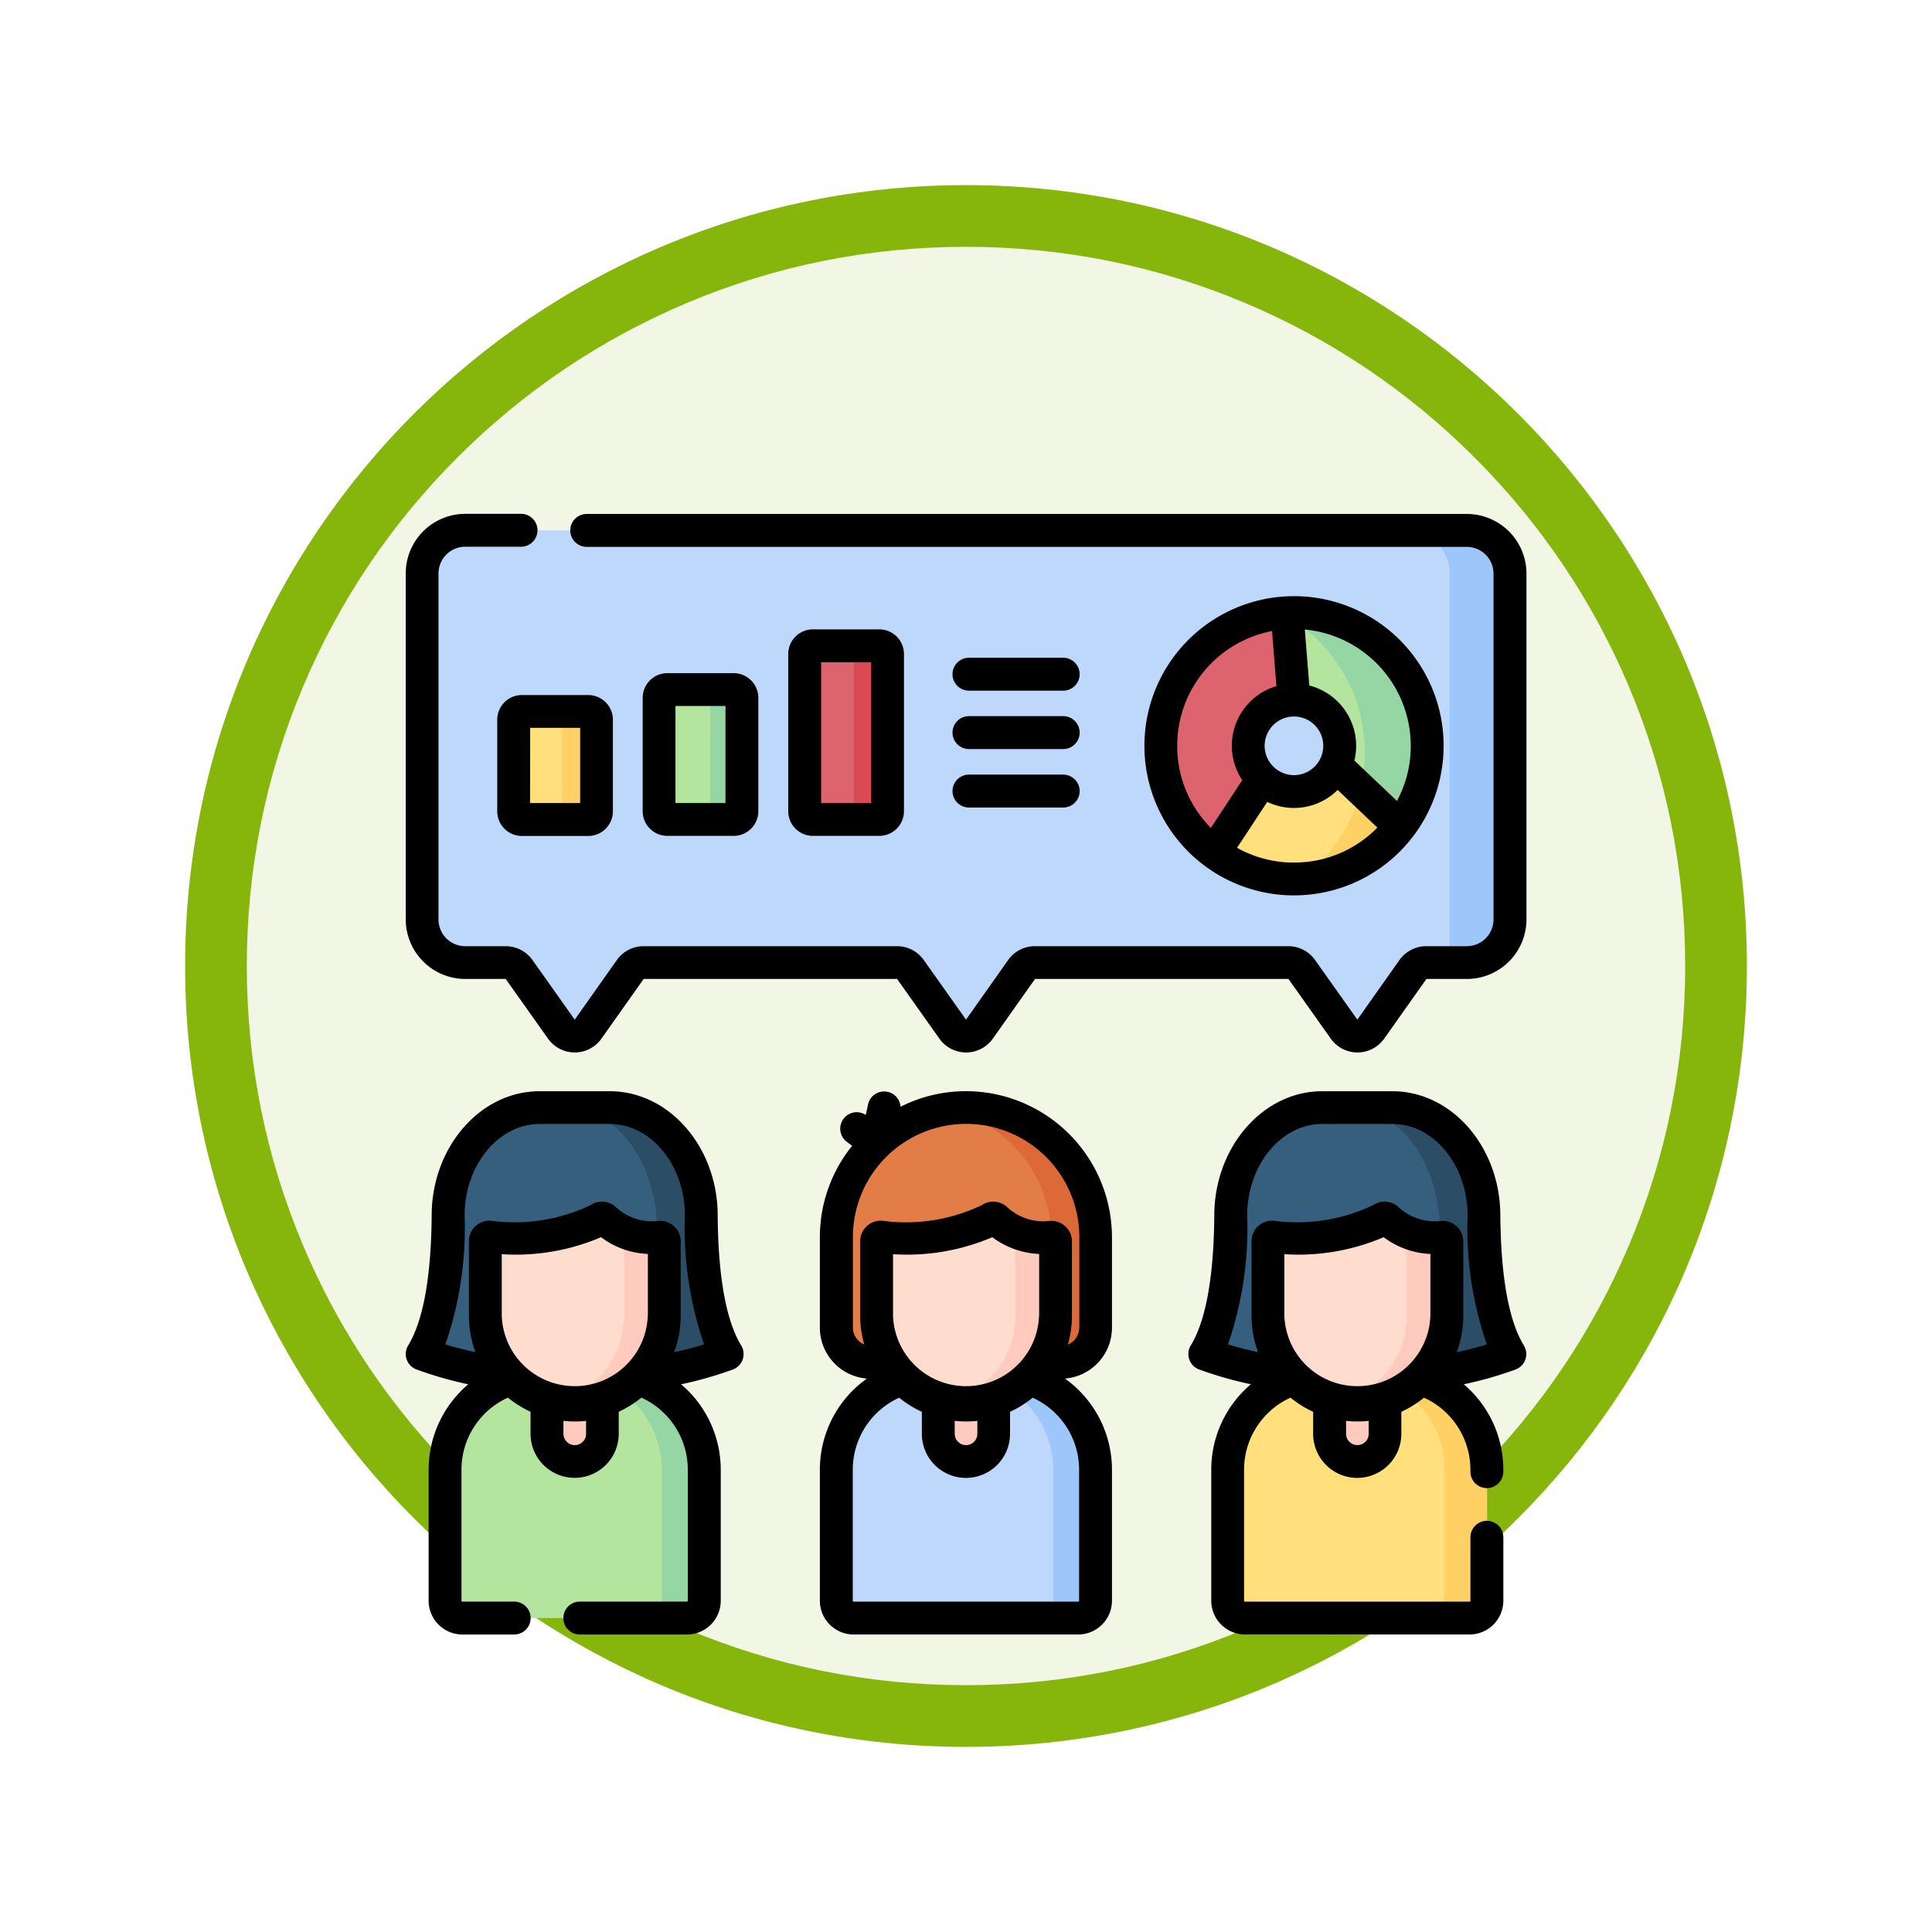 <svg xmlns="http://www.w3.org/2000/svg" xmlns:xlink="http://www.w3.org/1999/xlink" width="93.934" height="93.934" viewBox="0 0 93.934 93.934">
  <defs>
    <filter id="Path_982547" x="0" y="0" width="93.934" height="93.934" filterUnits="userSpaceOnUse">
      <feOffset dy="3" input="SourceAlpha"/>
      <feGaussianBlur stdDeviation="3" result="blur"/>
      <feFlood flood-opacity="0.161"/>
      <feComposite operator="in" in2="blur"/>
      <feComposite in="SourceGraphic"/>
    </filter>
  </defs>
  <g id="Group_1218506" data-name="Group 1218506" transform="translate(-612.533 -1199.533)">
    <g id="Group_1217855" data-name="Group 1217855">
      <g id="Group_1216251" data-name="Group 1216251" transform="translate(621.533 1203.926)">
        <g id="Group_1215747" data-name="Group 1215747" transform="translate(0 1.607)">
          <g id="Group_1214376" data-name="Group 1214376">
            <g id="Group_1207744" data-name="Group 1207744">
              <g id="Group_1206679" data-name="Group 1206679">
                <g id="Group_1183665" data-name="Group 1183665">
                  <g id="Group_1181743" data-name="Group 1181743">
                    <g id="Group_1175133" data-name="Group 1175133">
                      <g id="Group_1167337" data-name="Group 1167337">
                        <g id="Group_1166720" data-name="Group 1166720">
                          <g id="Group_1164305" data-name="Group 1164305">
                            <g id="Group_1163948" data-name="Group 1163948">
                              <g id="Group_1158168" data-name="Group 1158168">
                                <g id="Group_1152576" data-name="Group 1152576">
                                  <g id="Group_1148633" data-name="Group 1148633">
                                    <g id="Group_1148525" data-name="Group 1148525">
                                      <g transform="matrix(1, 0, 0, 1, -9, -6)" filter="url(#Path_982547)">
                                        <g id="Path_982547-2" data-name="Path 982547" transform="translate(9 6)" fill="#f2f7e5">
                                          <path d="M 37.967 74.434 C 33.043 74.434 28.268 73.47 23.773 71.568 C 19.43 69.732 15.53 67.102 12.181 63.753 C 8.831 60.403 6.202 56.503 4.365 52.161 C 2.464 47.666 1.5 42.89 1.5 37.967 C 1.5 33.043 2.464 28.268 4.365 23.773 C 6.202 19.43 8.831 15.53 12.181 12.181 C 15.53 8.831 19.43 6.202 23.773 4.365 C 28.268 2.464 33.043 1.5 37.967 1.5 C 42.89 1.5 47.666 2.464 52.161 4.365 C 56.503 6.202 60.403 8.831 63.753 12.181 C 67.102 15.53 69.732 19.43 71.568 23.773 C 73.47 28.268 74.434 33.043 74.434 37.967 C 74.434 42.89 73.47 47.666 71.568 52.161 C 69.732 56.503 67.102 60.403 63.753 63.753 C 60.403 67.102 56.503 69.732 52.161 71.568 C 47.666 73.47 42.89 74.434 37.967 74.434 Z" stroke="none"/>
                                          <path d="M 37.967 3 C 33.245 3 28.666 3.924 24.357 5.747 C 20.194 7.508 16.454 10.029 13.242 13.242 C 10.029 16.454 7.508 20.194 5.747 24.357 C 3.924 28.666 3 33.245 3 37.967 C 3 42.689 3.924 47.268 5.747 51.577 C 7.508 55.74 10.029 59.48 13.242 62.692 C 16.454 65.904 20.194 68.426 24.357 70.187 C 28.666 72.009 33.245 72.934 37.967 72.934 C 42.689 72.934 47.268 72.009 51.577 70.187 C 55.74 68.426 59.48 65.904 62.692 62.692 C 65.904 59.48 68.426 55.74 70.187 51.577 C 72.009 47.268 72.934 42.689 72.934 37.967 C 72.934 33.245 72.009 28.666 70.187 24.357 C 68.426 20.194 65.904 16.454 62.692 13.242 C 59.48 10.029 55.74 7.508 51.577 5.747 C 47.268 3.924 42.689 3 37.967 3 M 37.967 0 C 58.935 0 75.934 16.998 75.934 37.967 C 75.934 58.935 58.935 75.934 37.967 75.934 C 16.998 75.934 0 58.935 0 37.967 C 0 16.998 16.998 0 37.967 0 Z" stroke="none" fill="#86b60c"/>
                                        </g>
                                      </g>
                                    </g>
                                  </g>
                                </g>
                              </g>
                            </g>
                          </g>
                        </g>
                      </g>
                    </g>
                  </g>
                </g>
              </g>
            </g>
          </g>
        </g>
      </g>
      <g id="colaboracion_1_" data-name="colaboracion (1)" transform="translate(632.26 1224.515)">
        <path id="Path_1089904" data-name="Path 1089904" d="M384.956,395.159H378.8a4.658,4.658,0,0,0-3.223,4.431v6.359a.844.844,0,0,0,.844.844h10.918a.844.844,0,0,0,.844-.844V399.59A4.658,4.658,0,0,0,384.956,395.159Z" transform="translate(-335.611 -353.105)" fill="#ffe07d"/>
        <path id="Path_1089905" data-name="Path 1089905" d="M446.417,395.159h-2.064a4.658,4.658,0,0,1,3.223,4.431v7.2h1.22a.844.844,0,0,0,.844-.844V399.59A4.658,4.658,0,0,0,446.417,395.159Z" transform="translate(-397.071 -353.105)" fill="#ffd064"/>
        <path id="Path_1089906" data-name="Path 1089906" d="M27.347,395.159H21.188a4.658,4.658,0,0,0-3.223,4.431v6.359a.844.844,0,0,0,.844.844H29.726a.844.844,0,0,0,.844-.844V399.59A4.658,4.658,0,0,0,27.347,395.159Z" transform="translate(-16.053 -353.105)" fill="#b3e59f"/>
        <path id="Path_1089907" data-name="Path 1089907" d="M88.808,395.159H86.744a4.658,4.658,0,0,1,3.223,4.431v7.2h1.22a.844.844,0,0,0,.844-.844V399.59A4.658,4.658,0,0,0,88.808,395.159Z" transform="translate(-77.514 -353.105)" fill="#95d6a4"/>
        <path id="Path_1089908" data-name="Path 1089908" d="M207.691,283.632h-9.238a1.683,1.683,0,0,1-1.683-1.683v-4.4a6.3,6.3,0,0,1,12.605,0v4.4A1.683,1.683,0,0,1,207.691,283.632Z" transform="translate(-175.832 -242.38)" fill="#e27d47"/>
        <path id="Path_1089909" data-name="Path 1089909" d="M246.909,271.249a6.332,6.332,0,0,0-1.082.094,6.3,6.3,0,0,1,5.22,6.208v4.4a1.683,1.683,0,0,1-1.683,1.683h2.165a1.683,1.683,0,0,0,1.683-1.683v-4.4A6.3,6.3,0,0,0,246.909,271.249Z" transform="translate(-219.67 -242.38)" fill="#dd6938"/>
        <path id="Path_1089910" data-name="Path 1089910" d="M16.625,271.249H13.207c-2.44,0-4.426,2.325-4.446,5.21-.018,2.594-.3,5.2-1.261,6.773a23.483,23.483,0,0,0,14.832,0c-.958-1.576-1.243-4.179-1.261-6.773C21.051,273.574,19.065,271.249,16.625,271.249Z" transform="translate(-6.702 -242.38)" fill="#365e7d"/>
        <path id="Path_1089911" data-name="Path 1089911" d="M77.478,277.154a21.794,21.794,0,0,0,.873,6.795,18,18,0,0,0,2.54-.717c-.958-1.576-1.243-4.179-1.261-6.773-.02-2.885-2.006-5.21-4.446-5.21H73.032C75.472,271.249,77.458,273.884,77.478,277.154Z" transform="translate(-65.261 -242.38)" fill="#2b4d66"/>
        <path id="Path_1089912" data-name="Path 1089912" d="M65.891,399.732a1.346,1.346,0,0,1-1.346-1.346v-2.61h2.692v2.61A1.346,1.346,0,0,1,65.891,399.732Z" transform="translate(-57.677 -353.657)" fill="#ffcbbe"/>
        <path id="Path_1089913" data-name="Path 1089913" d="M40.661,330.85a4.35,4.35,0,0,1-4.351-4.35v-3.608a.2.2,0,0,1,.218-.2c2,.139,4.2-.1,5.337-.89a.2.2,0,0,1,.246.012,3.381,3.381,0,0,0,2.678.885.2.2,0,0,1,.222.2v3.6A4.351,4.351,0,0,1,40.661,330.85Z" transform="translate(-32.446 -287.519)" fill="#ffddce"/>
        <path id="Path_1089914" data-name="Path 1089914" d="M73.128,328.3a3.393,3.393,0,0,1-1.73-.266v4.069a4.351,4.351,0,0,1-3.374,4.239,4.349,4.349,0,0,0,5.327-4.239v-3.6A.2.2,0,0,0,73.128,328.3Z" transform="translate(-60.785 -293.127)" fill="#ffcbbe"/>
        <path id="Path_1089915" data-name="Path 1089915" d="M206.151,395.159h-6.159a4.658,4.658,0,0,0-3.223,4.431v6.359a.844.844,0,0,0,.844.844H208.53a.844.844,0,0,0,.844-.844V399.59A4.658,4.658,0,0,0,206.151,395.159Z" transform="translate(-175.832 -353.105)" fill="#bed8fb"/>
        <path id="Path_1089916" data-name="Path 1089916" d="M267.612,395.159h-2.064a4.658,4.658,0,0,1,3.223,4.431v7.2h1.22a.844.844,0,0,0,.844-.844V399.59A4.658,4.658,0,0,0,267.612,395.159Z" transform="translate(-237.292 -353.105)" fill="#9dc6fb"/>
        <path id="Path_1089917" data-name="Path 1089917" d="M244.7,399.732a1.346,1.346,0,0,1-1.346-1.346v-2.61h2.692v2.61A1.346,1.346,0,0,1,244.7,399.732Z" transform="translate(-217.455 -353.657)" fill="#ffcbbe"/>
        <path id="Path_1089918" data-name="Path 1089918" d="M219.464,330.85a4.35,4.35,0,0,1-4.351-4.35v-3.608a.2.2,0,0,1,.218-.2c2,.139,4.2-.1,5.337-.89a.2.2,0,0,1,.246.012,3.381,3.381,0,0,0,2.678.885.2.2,0,0,1,.222.2v3.6A4.35,4.35,0,0,1,219.464,330.85Z" transform="translate(-192.225 -287.519)" fill="#ffddce"/>
        <path id="Path_1089919" data-name="Path 1089919" d="M251.932,328.3a3.392,3.392,0,0,1-1.73-.266v4.069a4.351,4.351,0,0,1-3.374,4.239,4.349,4.349,0,0,0,5.327-4.239v-3.6A.2.2,0,0,0,251.932,328.3Z" transform="translate(-220.563 -293.127)" fill="#ffcbbe"/>
        <path id="Path_1089920" data-name="Path 1089920" d="M374.234,271.249h-3.419c-2.44,0-4.426,2.325-4.446,5.21-.018,2.594-.3,5.2-1.261,6.773a23.483,23.483,0,0,0,14.832,0c-.958-1.576-1.243-4.179-1.261-6.773C378.66,273.574,376.674,271.249,374.234,271.249Z" transform="translate(-326.259 -242.38)" fill="#365e7d"/>
        <path id="Path_1089921" data-name="Path 1089921" d="M435.087,277.154a21.794,21.794,0,0,0,.873,6.795,18,18,0,0,0,2.54-.717c-.958-1.576-1.243-4.179-1.261-6.773-.02-2.885-2.006-5.21-4.446-5.21h-2.152C433.081,271.249,435.067,273.884,435.087,277.154Z" transform="translate(-384.818 -242.38)" fill="#2b4d66"/>
        <path id="Path_1089922" data-name="Path 1089922" d="M423.5,399.732a1.346,1.346,0,0,1-1.346-1.346v-2.61h2.692v2.61A1.346,1.346,0,0,1,423.5,399.732Z" transform="translate(-377.234 -353.657)" fill="#ffcbbe"/>
        <path id="Path_1089923" data-name="Path 1089923" d="M398.27,330.85a4.35,4.35,0,0,1-4.351-4.35v-3.608a.2.2,0,0,1,.218-.2c2,.139,4.2-.1,5.337-.89a.2.2,0,0,1,.246.012,3.381,3.381,0,0,0,2.678.885.2.2,0,0,1,.222.2v3.6A4.351,4.351,0,0,1,398.27,330.85Z" transform="translate(-352.004 -287.519)" fill="#ffddce"/>
        <path id="Path_1089924" data-name="Path 1089924" d="M430.737,328.3a3.393,3.393,0,0,1-1.73-.266v4.069a4.351,4.351,0,0,1-3.374,4.239,4.349,4.349,0,0,0,5.327-4.239v-3.6A.2.2,0,0,0,430.737,328.3Z" transform="translate(-380.342 -293.127)" fill="#ffcbbe"/>
        <path id="Path_1089925" data-name="Path 1089925" d="M58.289,7.508H9.595A2.1,2.1,0,0,0,7.5,9.6V26.425a2.1,2.1,0,0,0,2.095,2.095h1.971a.793.793,0,0,1,.647.335l2.056,2.9a.794.794,0,0,0,1.295,0l2.056-2.9a.793.793,0,0,1,.647-.335H30.591a.793.793,0,0,1,.647.335l2.056,2.9a.794.794,0,0,0,1.295,0l2.056-2.9a.794.794,0,0,1,.647-.335H49.617a.793.793,0,0,1,.647.335l2.056,2.9a.794.794,0,0,0,1.295,0l2.056-2.9a.794.794,0,0,1,.647-.335h1.971a2.1,2.1,0,0,0,2.095-2.095V9.6a2.1,2.1,0,0,0-2.095-2.095Z" transform="translate(-6.702 -6.703)" fill="#bed8fb"/>
        <g id="Group_1217852" data-name="Group 1217852" transform="translate(48.661 0.805)">
          <path id="Path_1089926" data-name="Path 1089926" d="M460.239,7.508h-2.926A2.1,2.1,0,0,1,459.408,9.6V27.382a2.083,2.083,0,0,1-.337,1.137h1.168a2.1,2.1,0,0,0,2.095-2.095V9.6a2.1,2.1,0,0,0-2.095-2.095Z" transform="translate(-457.313 -7.508)" fill="#9dc6fb"/>
        </g>
        <g id="Group_1217853" data-name="Group 1217853" transform="translate(36.711 4.801)">
          <path id="Path_1089927" data-name="Path 1089927" d="M403.031,49.316a2.221,2.221,0,0,1,2.013,3.167l3.141,2.978a6.475,6.475,0,0,0-5.154-10.4q-.17,0-.339.009Z" transform="translate(-396.555 -45.065)" fill="#b3e59f"/>
          <path id="Path_1089928" data-name="Path 1089928" d="M403.031,45.063q-.17,0-.339.009l.015.182a7.678,7.678,0,0,1,3.56,8.386l1.918,1.819a6.475,6.475,0,0,0-5.154-10.4Z" transform="translate(-396.555 -45.063)" fill="#95d6a4"/>
          <path id="Path_1089929" data-name="Path 1089929" d="M349.265,51.614a2.225,2.225,0,0,1,2.225-2.225l-.339-4.242A6.476,6.476,0,0,0,347.616,56.8l2.35-3.572a2.217,2.217,0,0,1-.7-1.618Z" transform="translate(-345.014 -45.138)" fill="#dd636e"/>
          <path id="Path_1089930" data-name="Path 1089930" d="M375.352,114.781a2.22,2.22,0,0,1-3.537.676l-2.35,3.572a6.476,6.476,0,0,0,9.028-1.27Z" transform="translate(-366.862 -107.363)" fill="#ffe07d"/>
          <path id="Path_1089931" data-name="Path 1089931" d="M412.3,125.674a7.685,7.685,0,0,1-2.857,4.363,6.466,6.466,0,0,0,4.775-2.545Z" transform="translate(-402.584 -117.097)" fill="#ffd064"/>
        </g>
        <path id="Path_1089932" data-name="Path 1089932" d="M52.94,95.5H49.707a.4.4,0,0,1-.4-.4V90.644a.4.4,0,0,1,.4-.4H52.94a.4.4,0,0,1,.4.4V95.1A.4.4,0,0,1,52.94,95.5Z" transform="translate(-44.063 -80.638)" fill="#ffe07d"/>
        <path id="Path_1089933" data-name="Path 1089933" d="M69.347,90.247H67.671a.4.4,0,0,1,.4.4V95.1a.4.4,0,0,1-.4.4h1.676a.4.4,0,0,0,.4-.4V90.644a.4.4,0,0,0-.4-.4Z" transform="translate(-60.47 -80.638)" fill="#ffd064"/>
        <path id="Path_1089934" data-name="Path 1089934" d="M119.439,86.562h-3.233a.4.4,0,0,1-.4-.4V80.644a.4.4,0,0,1,.4-.4h3.233a.4.4,0,0,1,.4.4v5.521A.4.4,0,0,1,119.439,86.562Z" transform="translate(-103.486 -71.702)" fill="#b3e59f"/>
        <path id="Path_1089935" data-name="Path 1089935" d="M136.963,80.247H135.42a.4.4,0,0,1,.4.4v5.521a.4.4,0,0,1-.4.4h1.543a.4.4,0,0,0,.4-.4V80.644A.4.4,0,0,0,136.963,80.247Z" transform="translate(-121.011 -71.702)" fill="#95d6a4"/>
        <path id="Path_1089936" data-name="Path 1089936" d="M185.938,68.69H182.7a.4.4,0,0,1-.4-.4v-7.65a.4.4,0,0,1,.4-.4h3.233a.4.4,0,0,1,.4.4v7.65A.4.4,0,0,1,185.938,68.69Z" transform="translate(-162.909 -53.83)" fill="#dd636e"/>
        <path id="Path_1089937" data-name="Path 1089937" d="M202.674,60.247h-1.637a.4.4,0,0,1,.4.4v7.65a.4.4,0,0,1-.4.4h1.637a.4.4,0,0,0,.4-.4v-7.65A.4.4,0,0,0,202.674,60.247Z" transform="translate(-179.646 -53.83)" fill="#da4a54"/>
        <g id="Group_1217854" data-name="Group 1217854" transform="translate(0 0.007)">
          <path id="Path_1089938" data-name="Path 1089938" d="M15.168,269.751c-.023-3.31-2.375-6-5.244-6H6.505c-2.869,0-5.221,2.693-5.244,6-.021,3.008-.406,5.149-1.145,6.364a.8.8,0,0,0,.406,1.163A18.6,18.6,0,0,0,3.04,278a5.44,5.44,0,0,0-1.927,4.163v6.36a1.644,1.644,0,0,0,1.642,1.642H5.273a.8.8,0,0,0,0-1.6H2.756a.046.046,0,0,1-.046-.046v-6.36a3.846,3.846,0,0,1,2.258-3.511,5.16,5.16,0,0,0,1.1.687v1.069a2.144,2.144,0,1,0,4.288,0v-1.069a5.159,5.159,0,0,0,1.1-.687,3.846,3.846,0,0,1,2.258,3.511v6.36a.046.046,0,0,1-.046.046H8.464a.8.8,0,0,0,0,1.6h5.21a1.644,1.644,0,0,0,1.642-1.642v-6.36A5.44,5.44,0,0,0,13.388,278a18.576,18.576,0,0,0,2.518-.72.8.8,0,0,0,.406-1.163c-.739-1.215-1.124-3.356-1.145-6.364Zm-3.4,4.907a3.552,3.552,0,0,1-7.1,0v-2.984a10.549,10.549,0,0,0,4.827-.826,4.075,4.075,0,0,0,2.278.815v3Zm-3,5.748a.548.548,0,1,1-1.1,0v-.629a5.109,5.109,0,0,0,1.1,0Zm4.282-3.966a5.124,5.124,0,0,0,.318-1.782v-3.6a1,1,0,0,0-1.088-1,2.591,2.591,0,0,1-2.091-.7,1,1,0,0,0-1.221-.06,8.582,8.582,0,0,1-4.825.749,1,1,0,0,0-1.072,1v3.608a5.124,5.124,0,0,0,.318,1.782q-.76-.163-1.463-.376a17.362,17.362,0,0,0,.936-6.3c.017-2.436,1.653-4.418,3.648-4.418H9.924c1.995,0,3.631,1.982,3.648,4.418a17.359,17.359,0,0,0,.936,6.3Q13.806,276.277,13.045,276.44Z" transform="translate(0 -235.684)"/>
          <path id="Path_1089939" data-name="Path 1089939" d="M196.37,263.748a7.054,7.054,0,0,0-3.183.757.8.8,0,0,0-1.577-.125l-.112.526-.012-.009a.8.8,0,0,0-.952,1.281l.3.226a7.065,7.065,0,0,0-1.569,4.444v4.4a2.484,2.484,0,0,0,2.286,2.473,5.438,5.438,0,0,0-2.286,4.442v6.359a1.643,1.643,0,0,0,1.642,1.642h10.918a1.644,1.644,0,0,0,1.642-1.642v-6.359a5.439,5.439,0,0,0-2.286-4.442,2.484,2.484,0,0,0,2.286-2.473v-4.4A7.109,7.109,0,0,0,196.37,263.748Zm3.552,10.91a3.552,3.552,0,0,1-7.1,0v-2.984a10.552,10.552,0,0,0,4.827-.826,4.074,4.074,0,0,0,2.278.815v3Zm-4.1,5.119a5.109,5.109,0,0,0,1.1,0v.629a.548.548,0,1,1-1.1,0Zm6.052,8.744a.046.046,0,0,1-.046.046H190.911a.046.046,0,0,1-.046-.046v-6.359a3.846,3.846,0,0,1,2.258-3.511,5.153,5.153,0,0,0,1.1.687v1.069a2.144,2.144,0,1,0,4.288,0v-1.069a5.155,5.155,0,0,0,1.1-.687,3.846,3.846,0,0,1,2.258,3.511v6.359Zm0-13.275a.886.886,0,0,1-.553.82,5.132,5.132,0,0,0,.2-1.408v-3.6a1,1,0,0,0-1.088-1,2.591,2.591,0,0,1-2.091-.7,1,1,0,0,0-1.221-.06,8.581,8.581,0,0,1-4.825.749,1,1,0,0,0-1.072,1v3.608a5.132,5.132,0,0,0,.2,1.408.886.886,0,0,1-.553-.82v-4.4a5.5,5.5,0,1,1,11.009,0v4.4Z" transform="translate(-169.13 -235.684)"/>
          <path id="Path_1089940" data-name="Path 1089940" d="M372.777,269.751c-.023-3.31-2.375-6-5.244-6h-3.419c-2.869,0-5.221,2.693-5.244,6-.021,3.007-.406,5.149-1.145,6.364a.8.8,0,0,0,.406,1.163,18.6,18.6,0,0,0,2.518.72,5.44,5.44,0,0,0-1.927,4.163v6.36a1.644,1.644,0,0,0,1.642,1.642h10.918a1.644,1.644,0,0,0,1.642-1.642v-3.083a.8.8,0,0,0-1.6,0v3.083a.046.046,0,0,1-.046.046H360.364a.046.046,0,0,1-.046-.046v-6.36a3.846,3.846,0,0,1,2.258-3.511,5.158,5.158,0,0,0,1.1.687v1.069a2.144,2.144,0,1,0,4.288,0v-1.069a5.159,5.159,0,0,0,1.1-.687,3.846,3.846,0,0,1,2.258,3.511v.086a.8.8,0,1,0,1.6,0v-.086A5.44,5.44,0,0,0,371,278a18.6,18.6,0,0,0,2.518-.72.8.8,0,0,0,.406-1.163C373.182,274.9,372.8,272.758,372.777,269.751Zm-3.4,1.912v2.995a3.552,3.552,0,0,1-7.1,0v-2.984a10.552,10.552,0,0,0,4.827-.826A4.075,4.075,0,0,0,369.376,271.663Zm-3,8.743a.548.548,0,0,1-1.1,0v-.629a5.11,5.11,0,0,0,1.1,0Zm4.282-3.966a5.125,5.125,0,0,0,.318-1.782v-3.6a1,1,0,0,0-1.088-1,2.589,2.589,0,0,1-2.091-.7,1,1,0,0,0-1.222-.061,8.586,8.586,0,0,1-4.825.749,1,1,0,0,0-1.072,1v3.608a5.125,5.125,0,0,0,.318,1.782q-.76-.163-1.463-.376a17.362,17.362,0,0,0,.936-6.3c.017-2.436,1.653-4.418,3.648-4.418h3.419c1.995,0,3.631,1.982,3.648,4.418a17.358,17.358,0,0,0,.936,6.3Q371.415,276.277,370.654,276.44Z" transform="translate(-319.558 -235.684)"/>
          <path id="Path_1089941" data-name="Path 1089941" d="M344.787,52.112a7.274,7.274,0,1,0-.38-14.538h0a7.274,7.274,0,0,0,.381,14.538Zm-1.427-7.274a1.425,1.425,0,1,1,1.427,1.427A1.428,1.428,0,0,1,343.36,44.837Zm1.427,5.678a5.629,5.629,0,0,1-2.768-.718l1.468-2.231a3.014,3.014,0,0,0,3.423-.582l1.93,1.83A5.63,5.63,0,0,1,344.787,50.515Zm5.678-5.678a5.624,5.624,0,0,1-.671,2.681l-2.071-1.963a3.026,3.026,0,0,0-2.192-3.648l-.218-2.724a5.686,5.686,0,0,1,5.151,5.654Zm-11.356,0a5.675,5.675,0,0,1,4.61-5.578l.214,2.678a3.019,3.019,0,0,0-1.661,4.572l-1.526,2.319a5.625,5.625,0,0,1-1.637-3.991Z" transform="translate(-301.6 -33.567)"/>
          <path id="Path_1089942" data-name="Path 1089942" d="M41.811,83.943V88.4A1.2,1.2,0,0,0,43.006,89.6h3.233A1.2,1.2,0,0,0,47.434,88.4V83.943a1.2,1.2,0,0,0-1.195-1.195H43.006A1.2,1.2,0,0,0,41.811,83.943Zm1.6.4h2.431V88H43.407Z" transform="translate(-37.362 -73.944)"/>
          <path id="Path_1089943" data-name="Path 1089943" d="M109.5,80.659h3.233a1.2,1.2,0,0,0,1.195-1.195V73.943a1.2,1.2,0,0,0-1.195-1.195H109.5a1.2,1.2,0,0,0-1.195,1.195v5.521A1.2,1.2,0,0,0,109.5,80.659Zm.4-6.315h2.431v4.719h-2.431Z" transform="translate(-96.785 -65.008)"/>
          <path id="Path_1089944" data-name="Path 1089944" d="M179.237,62.787a1.2,1.2,0,0,0,1.195-1.195v-7.65a1.2,1.2,0,0,0-1.195-1.195H176a1.2,1.2,0,0,0-1.195,1.195v7.65A1.2,1.2,0,0,0,176,62.787Zm-2.832-8.443h2.431v6.847h-2.431Z" transform="translate(-156.208 -47.136)"/>
          <path id="Path_1089945" data-name="Path 1089945" d="M250.614,67.343H255.2a.8.8,0,0,0,0-1.6h-4.582a.8.8,0,0,0,0,1.6Z" transform="translate(-223.234 -58.752)"/>
          <path id="Path_1089946" data-name="Path 1089946" d="M250.614,94.019H255.2a.8.8,0,0,0,0-1.6h-4.582a.8.8,0,0,0,0,1.6Z" transform="translate(-223.234 -82.589)"/>
          <path id="Path_1089947" data-name="Path 1089947" d="M250.614,120.7H255.2a.8.8,0,0,0,0-1.6h-4.582a.8.8,0,0,0,0,1.6Z" transform="translate(-223.234 -106.427)"/>
          <path id="Path_1089948" data-name="Path 1089948" d="M51.587.007H8.8a.8.8,0,1,0,0,1.6H51.587a1.3,1.3,0,0,1,1.3,1.3V19.722a1.3,1.3,0,0,1-1.3,1.3H49.616a1.594,1.594,0,0,0-1.3.671l-2.049,2.9-2.056-2.9a1.594,1.594,0,0,0-1.3-.671H30.59a1.594,1.594,0,0,0-1.3.671l-2.049,2.9-2.056-2.9a1.594,1.594,0,0,0-1.3-.671H11.565a1.593,1.593,0,0,0-1.3.671l-2.049,2.9-2.056-2.9a1.594,1.594,0,0,0-1.3-.671H2.893a1.3,1.3,0,0,1-1.3-1.3V2.9a1.3,1.3,0,0,1,1.3-1.3H5.605a.8.8,0,0,0,0-1.6H2.893A2.9,2.9,0,0,0,0,2.9V19.722a2.9,2.9,0,0,0,2.893,2.893l1.967,0,2.056,2.9a1.591,1.591,0,0,0,2.6,0l2.052-2.9,12.321,0,2.056,2.9a1.591,1.591,0,0,0,2.6,0l2.052-2.9,12.321,0,2.056,2.9a1.591,1.591,0,0,0,2.6,0l2.052-2.9h1.971a2.9,2.9,0,0,0,2.893-2.893V2.9A2.9,2.9,0,0,0,51.587.007Z" transform="translate(0 -0.007)"/>
        </g>
      </g>
    </g>
  </g>
</svg>
